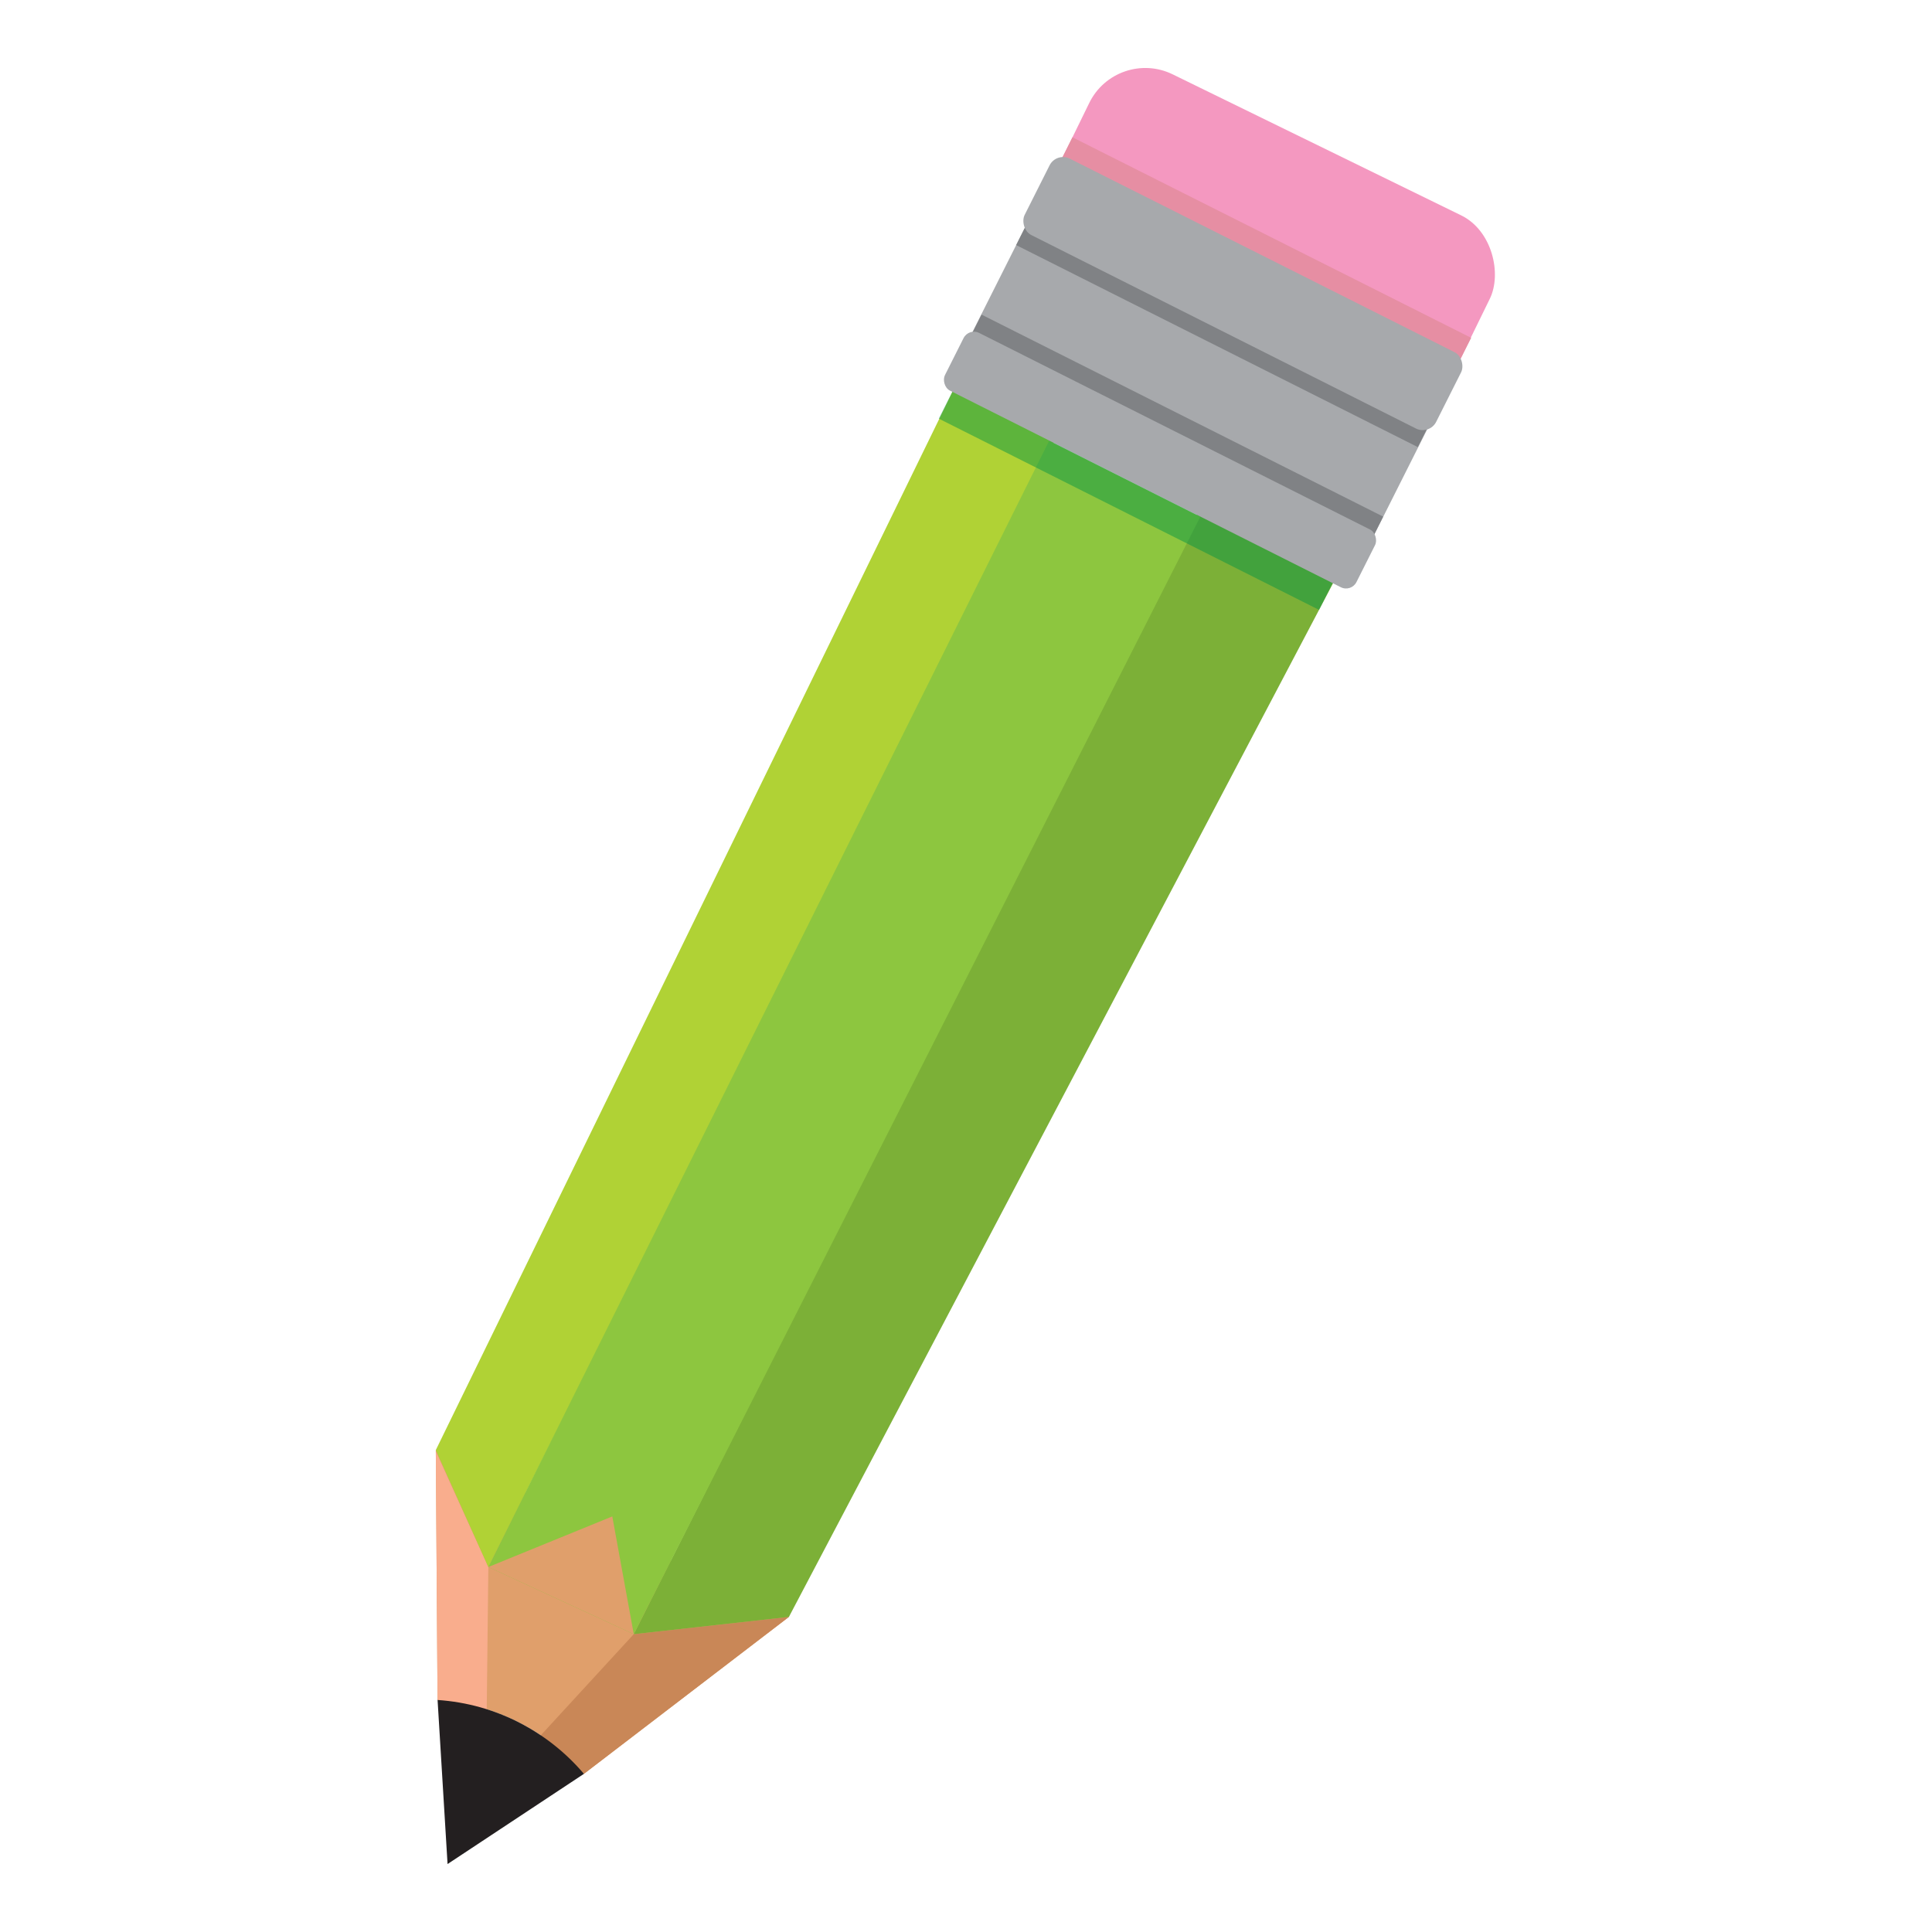 <?xml version="1.0" encoding="UTF-8"?>
<svg id="Layer_1" data-name="Layer 1" xmlns="http://www.w3.org/2000/svg" viewBox="0 0 5120 5120">
  <defs>
    <style>
      .cls-1 {
        fill: #f9ad8d;
      }

      .cls-2 {
        fill: #c98757;
      }

      .cls-3 {
        fill: #231f20;
      }

      .cls-4 {
        fill: #e09f6b;
      }

      .cls-5 {
        fill: #e68ea3;
      }

      .cls-6 {
        fill: #009444;
        opacity: .47;
      }

      .cls-7 {
        fill: #f498c0;
      }

      .cls-8 {
        fill: #808285;
      }

      .cls-9 {
        fill: #7cb037;
      }

      .cls-10 {
        fill: #a7a9ac;
      }

      .cls-11 {
        fill: #8dc63f;
      }

      .cls-12 {
        fill: #b0d235;
      }
    </style>
  </defs>
  <path class="cls-4" d="M2090.66,4285.02c-181.02,138.58-362.04,277.17-543.05,415.75-94.91-111.41-232.85-185.05-388.1-195.25-1.53-220.91-3.05-441.82-4.58-662.74,311.91,147.41,623.82,294.82,935.73,442.23Z"/>
  <path class="cls-1" d="M1289.88,4533.77c-43.42-9.55-86.85-19.09-130.27-28.64-1.56-219.79-3.13-439.59-4.69-659.38,46.41,102.33,92.82,204.65,139.23,306.98-1.42,127.01-2.85,254.03-4.27,381.04Z"/>
  <path class="cls-2" d="M1396.16,4638.97c50.48,20.6,100.97,41.2,151.45,61.81,181.02-138.58,362.04-277.17,543.05-415.75-137.04,15.23-274.07,30.46-411.11,45.69-94.46,102.75-188.93,205.5-283.39,308.25Z"/>
  <path class="cls-3" d="M1547.45,4700.9l-361.38,239.03-26.45-434.81c155.24,10.41,293.08,84.24,387.84,195.78Z"/>
  <path class="cls-12" d="M1294.15,4152.73c-46.41-103.31-92.82-206.62-139.23-309.93,459.08-940.3,918.15-1880.61,1377.23-2820.91,92.01,39.63,184.02,79.26,276.04,118.89-504.68,1003.99-1009.36,2007.97-1514.04,3011.96Z"/>
  <path class="cls-9" d="M2090.66,4285.02c-137.04,15.23-274.07,30.46-411.11,45.69l1503.38-2988.73,361.34,181.76c-484.54,920.43-969.07,1840.85-1453.61,2761.28Z"/>
  <path class="cls-11" d="M1679.55,4330.72c-128.47-59.33-256.93-118.66-385.4-177.99,495.43-994.91,990.87-1989.82,1486.3-2984.73l400.46,201.44c-500.46,987.09-1000.91,1974.19-1501.37,2961.28Z"/>
  <path class="cls-4" d="M1679.55,4330.72c-128.47-59.33-256.93-118.66-385.4-177.99,109.49-44.68,218.98-89.37,328.46-134.05,18.98,104.02,37.96,208.03,56.93,312.05Z"/>
  <rect class="cls-7" x="2751.17" y="349.49" width="1181.58" height="674.44" rx="165.26" ry="165.26" transform="translate(640.98 -1397.75) rotate(26.05)"/>
  <rect class="cls-5" x="2704.64" y="612.07" width="1182.81" height="330.51" transform="translate(700.84 -1398.23) rotate(26.7)"/>
  <rect class="cls-6" x="2501.88" y="1050.1" width="1128.1" height="330.51" transform="translate(873.13 -1248.11) rotate(26.7)"/>
  <g>
    <rect class="cls-10" x="2608.14" y="678.21" width="1192.5" height="562.65" transform="translate(772.94 -1337.61) rotate(26.7)"/>
    <rect class="cls-8" x="2680.2" y="702.67" width="1191.39" height="226.7" transform="translate(716.08 -1385.05) rotate(26.7)"/>
    <rect class="cls-8" x="2515.08" y="1096.2" width="1191.39" height="100.21" transform="translate(846.89 -1275.62) rotate(26.7)"/>
    <rect class="cls-10" x="2683.28" y="664.83" width="1220.72" height="226.7" rx="39.88" ry="39.88" transform="translate(700.97 -1397.06) rotate(26.7)"/>
    <rect class="cls-10" x="2463.64" y="1133.71" width="1220.72" height="171.41" rx="30.83" ry="30.83" transform="translate(875.82 -1251.3) rotate(26.7)"/>
  </g>
</svg>